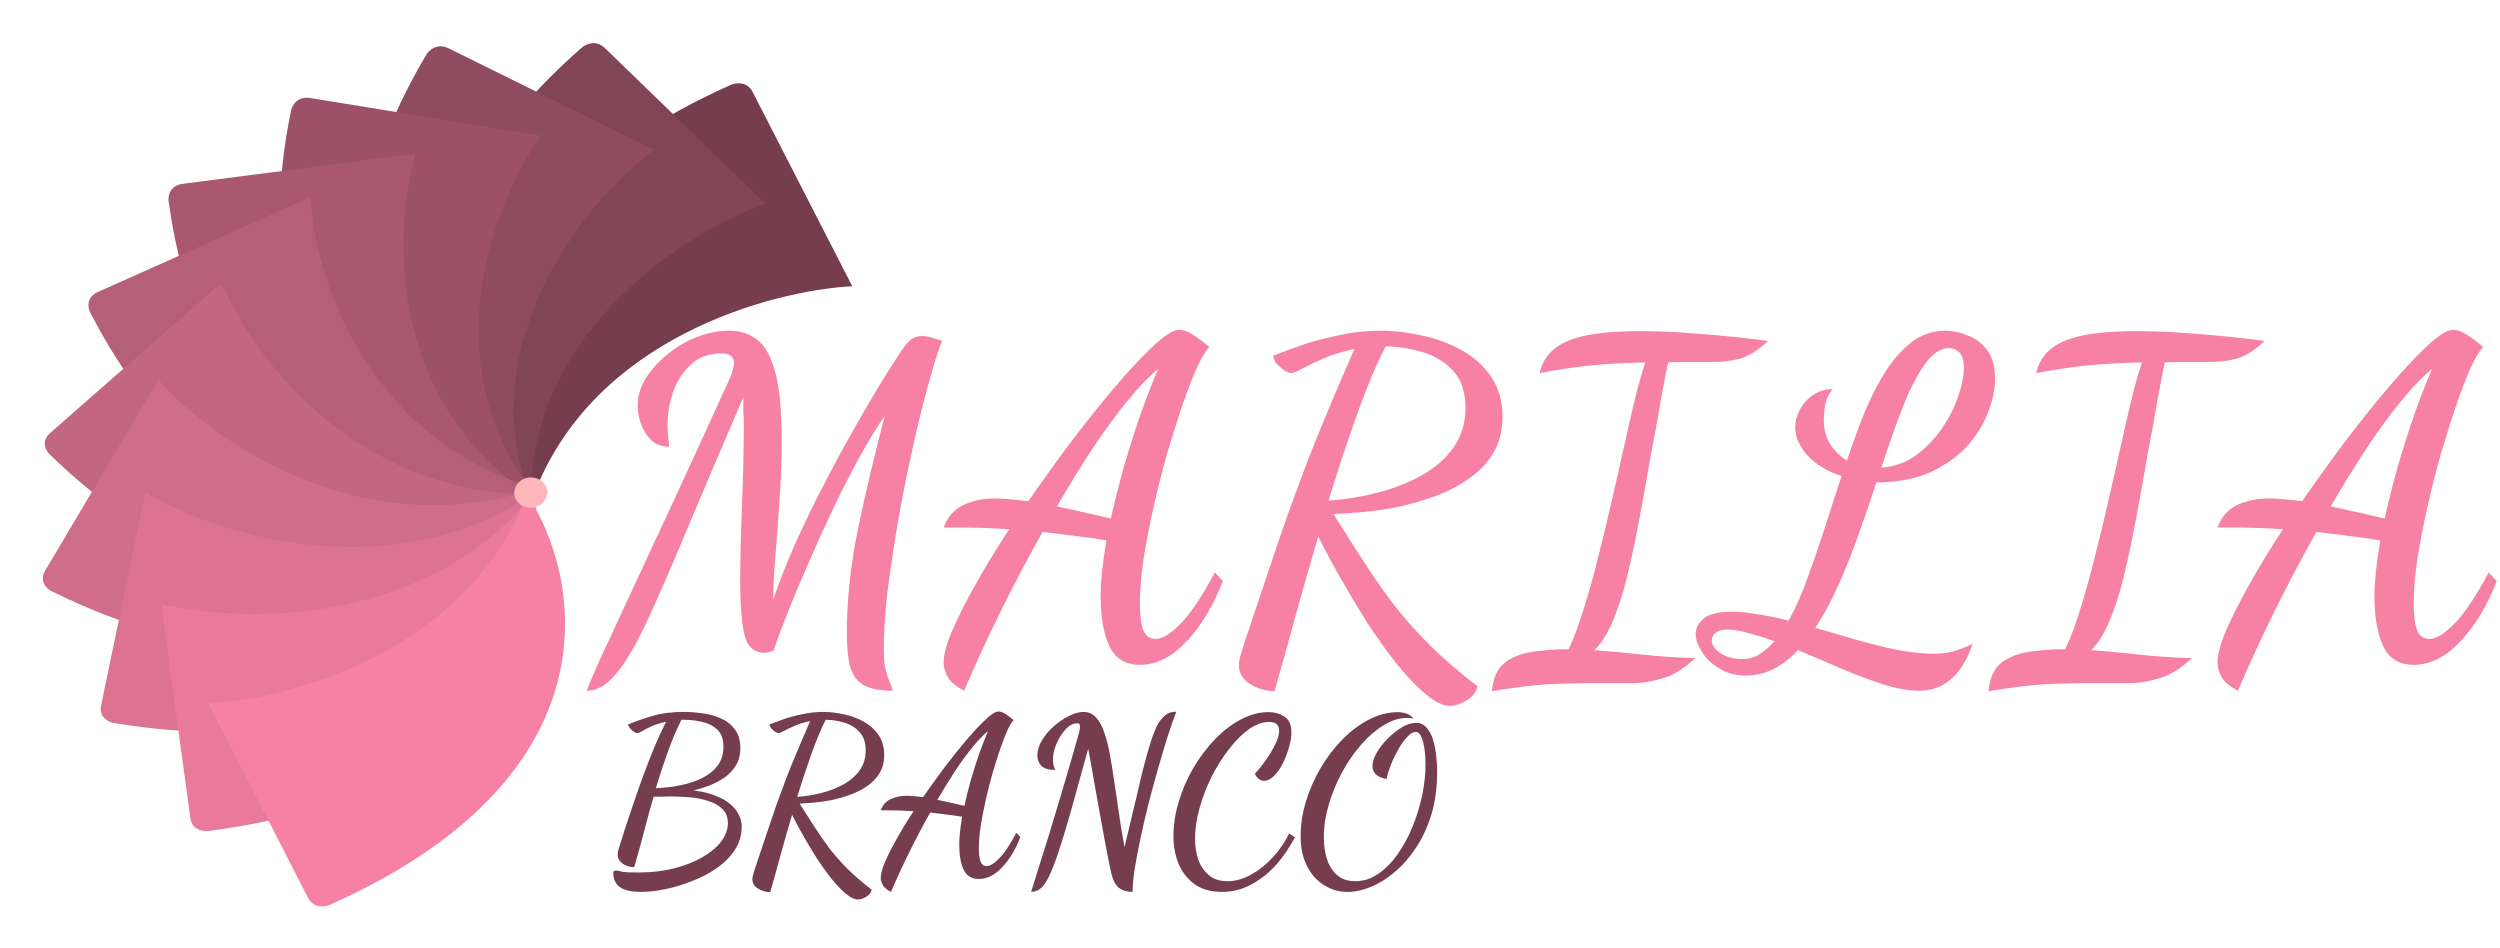 <svg width="269" height="102" viewBox="0 0 269 102" fill="none" xmlns="http://www.w3.org/2000/svg">
<g filter="url(#filter0_d_3_59)">
<path d="M78.623 9.139C47.501 23.03 51.517 44.377 57.416 53.314C63.738 36.428 82.909 31.268 91.704 30.798L80.98 9.891C80.377 8.717 79.157 8.901 78.623 9.139Z" fill="#753D4E"/>
</g>
<g filter="url(#filter1_d_3_59)">
<path d="M62.586 5.134C37.498 27.141 48.498 46.198 57.134 52.976C57.512 35.196 74.105 24.854 82.354 21.906L65.09 5.174C64.121 4.235 63.017 4.756 62.586 5.134Z" fill="#824457"/>
</g>
<g filter="url(#filter2_d_3_59)">
<path d="M45.875 5.883C29.278 33.851 46.184 48.753 56.712 52.708C51.11 35.776 63.5 21.264 70.395 16.125L48.282 5.207C47.041 4.594 46.16 5.402 45.875 5.883Z" fill="#8F4B5F"/>
</g>
<g filter="url(#filter3_d_3_59)">
<path d="M31.325 11.874C24.844 43.066 46.001 52.355 57.39 53.099C46.356 38.671 53.331 21.411 58.197 14.584L33.4 10.55C32.007 10.323 31.437 11.338 31.325 11.874Z" fill="#9C5168"/>
</g>
<g filter="url(#filter4_d_3_59)">
<path d="M18.141 21.621C22.409 52.984 45.747 55.749 56.882 53.211C41.496 42.699 42.373 24.38 44.734 16.534L19.679 19.777C18.272 19.959 18.067 21.082 18.141 21.621Z" fill="#A95870"/>
</g>
<g filter="url(#filter5_d_3_59)">
<path d="M9.695 33.593C24.295 62.056 47.529 58.028 57.321 52.455C39.089 46.889 33.781 29.303 33.407 21.206L10.547 31.41C9.263 31.982 9.444 33.104 9.695 33.593Z" fill="#B65F79"/>
</g>
<g filter="url(#filter6_d_3_59)">
<path d="M5.332 48.882C28.834 71.66 49.69 61.232 57.18 53.171C37.886 53.095 26.915 37.965 23.841 30.409L5.414 46.574C4.379 47.481 4.928 48.491 5.332 48.882Z" fill="#C26682"/>
</g>
<g filter="url(#filter7_d_3_59)">
<path d="M5.552 63.613C35.656 78.476 52.092 62.669 56.547 52.908C38.081 58.33 22.519 47.136 17.046 40.862L4.855 61.406C4.171 62.559 5.034 63.358 5.552 63.613Z" fill="#CF6D8A"/>
</g>
<g filter="url(#filter8_d_3_59)">
<path d="M12.282 77.806C46.042 83.299 56.449 63.661 57.433 53.155C41.601 63.544 22.972 57.383 15.637 53.004L10.876 75.915C10.609 77.202 11.702 77.712 12.282 77.806Z" fill="#DC7393"/>
</g>
<g filter="url(#filter9_d_3_59)">
<path d="M22.458 89.412C56.569 84.997 59.928 63.45 57.344 53.228C45.698 67.568 25.825 67.041 17.345 64.986L20.48 88.023C20.656 89.316 21.872 89.488 22.458 89.412Z" fill="#E97A9B"/>
</g>
<g filter="url(#filter10_d_3_59)">
<path d="M35.5 97.355C66.622 83.464 62.605 62.117 56.707 53.18C50.385 70.066 31.214 75.226 22.419 75.696L33.143 96.603C33.745 97.777 34.965 97.593 35.5 97.355Z" fill="#F681A4"/>
</g>
<g filter="url(#filter11_d_3_59)">
<ellipse cx="1.757" cy="1.649" rx="1.757" ry="1.649" transform="matrix(0.913 -0.408 0.456 0.89 54.751 52.249)" fill="#FEB6B9"/>
</g>
<path d="M63.135 74.32C63.295 73.841 63.759 72.737 64.527 71.008C65.327 69.312 66.383 67.04 67.695 64.192C69.039 61.312 70.623 57.904 72.447 53.968C74.271 50.032 76.303 45.6 78.543 40.672C78.671 40.416 78.767 40.145 78.831 39.856C78.927 39.569 78.975 39.312 78.975 39.089C78.975 38.769 78.879 38.513 78.687 38.321C78.495 38.129 78.127 38.032 77.583 38.032C76.239 38.032 75.135 38.449 74.271 39.281C73.439 40.081 72.815 41.072 72.399 42.257C72.015 43.441 71.823 44.608 71.823 45.761C71.823 46.048 71.839 46.385 71.871 46.769C71.903 47.153 71.951 47.584 72.015 48.065C71.247 48.065 70.607 47.84 70.095 47.392C69.615 46.913 69.247 46.337 68.991 45.664C68.735 44.961 68.607 44.304 68.607 43.697C68.607 42.672 68.895 41.681 69.471 40.721C70.079 39.761 70.863 38.897 71.823 38.129C72.783 37.328 73.839 36.705 74.991 36.257C76.175 35.809 77.343 35.584 78.495 35.584C79.679 35.584 80.687 35.92 81.519 36.593C82.351 37.233 82.991 38.416 83.439 40.145C83.887 41.84 84.111 44.288 84.111 47.489C84.111 49.569 84.031 51.681 83.871 53.825C83.743 55.937 83.599 57.92 83.439 59.776C83.279 61.633 83.199 63.217 83.199 64.528C83.839 62.641 84.623 60.641 85.551 58.529C86.511 56.385 87.535 54.273 88.623 52.193C89.711 50.081 90.783 48.096 91.839 46.24C92.895 44.385 93.839 42.769 94.671 41.392C95.535 39.984 96.191 38.944 96.639 38.273C97.087 37.569 97.487 37.041 97.839 36.688C98.191 36.337 98.671 36.16 99.279 36.16C99.727 36.16 100.431 36.337 101.391 36.688C101.103 37.297 100.767 38.273 100.383 39.617C99.999 40.928 99.583 42.465 99.135 44.224C98.655 46.145 98.175 48.257 97.695 50.56C97.215 52.833 96.783 55.136 96.399 57.472C96.015 59.809 95.695 62.032 95.439 64.144C95.215 66.225 95.103 68.064 95.103 69.665C95.103 70.496 95.135 71.153 95.199 71.632C95.295 72.112 95.407 72.528 95.535 72.88C95.695 73.264 95.871 73.745 96.063 74.32C94.687 74.32 93.631 74.112 92.895 73.697C92.191 73.281 91.711 72.609 91.455 71.68C91.231 70.784 91.119 69.585 91.119 68.081C91.119 64.528 91.519 60.8 92.319 56.897C93.151 52.961 94.111 48.913 95.199 44.752C94.303 46.032 93.375 47.553 92.415 49.312C91.455 51.072 90.511 52.928 89.583 54.88C88.655 56.833 87.775 58.769 86.943 60.688C86.111 62.577 85.375 64.337 84.735 65.969C84.095 67.569 83.599 68.912 83.247 70.001C82.959 70.097 82.751 70.16 82.623 70.192C82.527 70.225 82.399 70.24 82.239 70.24C81.119 70.24 80.399 69.569 80.079 68.225C79.791 66.849 79.647 64.977 79.647 62.608C79.647 61.361 79.663 60.032 79.695 58.624C79.727 57.184 79.775 55.728 79.839 54.257C79.903 52.752 79.951 51.264 79.983 49.792C80.015 48.321 80.031 46.913 80.031 45.569C80.031 45.089 80.015 44.608 79.983 44.129C79.983 43.648 79.983 43.184 79.983 42.736C77.551 48.401 75.487 53.248 73.791 57.281C72.127 61.281 70.703 64.544 69.519 67.073C68.335 69.569 67.247 71.392 66.255 72.544C65.263 73.728 64.223 74.32 63.135 74.32ZM103.739 74.32C102.779 73.808 102.171 73.281 101.915 72.737C101.659 72.192 101.531 71.728 101.531 71.344C101.531 70.481 101.835 69.329 102.443 67.888C103.083 66.416 103.931 64.737 104.987 62.849C106.043 60.961 107.243 58.992 108.587 56.944C107.595 56.88 106.651 56.833 105.755 56.8C104.859 56.769 103.707 56.752 102.299 56.752H101.531C101.979 55.6 102.683 54.8 103.643 54.352C104.635 53.873 105.787 53.633 107.099 53.633C107.643 53.633 108.203 53.664 108.779 53.728C109.387 53.792 110.011 53.856 110.651 53.92C112.251 51.617 113.819 49.441 115.355 47.392C116.923 45.344 118.395 43.505 119.771 41.873C121.179 40.209 122.427 38.849 123.515 37.792C125.051 36.257 126.171 35.489 126.875 35.489C127.323 35.489 127.819 35.664 128.363 36.017C128.939 36.368 129.531 36.816 130.139 37.361C129.819 37.617 129.403 38.273 128.891 39.328C128.411 40.385 127.883 41.728 127.307 43.361C126.763 44.961 126.203 46.721 125.627 48.641C125.083 50.56 124.587 52.513 124.139 54.496C123.691 56.48 123.323 58.385 123.035 60.209C122.779 62.001 122.651 63.584 122.651 64.96C122.651 66.24 122.779 67.201 123.035 67.841C123.291 68.448 123.723 68.752 124.331 68.752C125.067 68.752 125.979 68.192 127.067 67.073C128.155 65.953 129.371 64.129 130.715 61.6L131.579 62.513C130.587 65.136 129.291 67.296 127.691 68.993C126.123 70.689 124.443 71.537 122.651 71.537C121.115 71.537 120.027 70.88 119.387 69.569C118.747 68.225 118.427 66.4 118.427 64.097C118.427 63.361 118.475 62.529 118.571 61.6C118.667 60.672 118.827 59.52 119.051 58.145C117.643 57.92 116.395 57.745 115.307 57.617C114.219 57.489 113.179 57.361 112.187 57.233C110.651 59.953 109.163 62.769 107.723 65.68C106.283 68.593 104.955 71.472 103.739 74.32ZM119.531 55.792C119.947 53.904 120.427 52.001 120.971 50.081C121.547 48.129 122.139 46.273 122.747 44.513C123.387 42.721 124.011 41.12 124.619 39.712C123.659 40.48 122.587 41.584 121.403 43.025C120.219 44.465 118.971 46.16 117.659 48.112C116.379 50.065 115.067 52.193 113.723 54.496C114.683 54.688 115.643 54.897 116.603 55.12C117.563 55.344 118.539 55.569 119.531 55.792ZM156.053 75.953C155.285 75.953 154.405 75.537 153.413 74.704C152.421 73.873 151.381 72.784 150.293 71.441C149.237 70.097 148.181 68.624 147.125 67.025C146.101 65.392 145.125 63.761 144.197 62.129C143.269 60.496 142.485 59.025 141.845 57.712C140.981 60.657 140.149 63.569 139.349 66.448C138.581 69.296 137.845 71.936 137.141 74.368C136.213 74.368 135.333 74.112 134.501 73.6C133.701 73.088 133.301 72.416 133.301 71.585C133.301 71.233 133.381 70.817 133.541 70.337C133.701 69.856 133.845 69.392 133.973 68.945C134.901 66.16 135.733 63.681 136.469 61.505C137.205 59.297 137.893 57.281 138.533 55.456C139.205 53.6 139.877 51.776 140.549 49.984C141.253 48.16 142.021 46.257 142.853 44.273C143.685 42.288 144.645 40.048 145.733 37.553C144.485 37.809 143.381 38.145 142.421 38.56C141.493 38.977 140.725 39.344 140.117 39.664C139.541 39.984 139.141 40.145 138.917 40.145C138.757 40.145 138.517 40.048 138.197 39.856C137.877 39.633 137.589 39.377 137.333 39.089C137.109 38.769 136.997 38.496 136.997 38.273C137.893 37.92 138.933 37.536 140.117 37.12C141.333 36.705 142.661 36.352 144.101 36.065C145.541 35.745 147.029 35.584 148.565 35.584C150.005 35.584 151.493 35.761 153.029 36.112C154.565 36.432 155.989 36.961 157.301 37.697C158.613 38.432 159.669 39.392 160.469 40.577C161.269 41.761 161.669 43.184 161.669 44.849C161.669 46.352 161.333 47.664 160.661 48.785C159.989 49.873 159.093 50.8 157.973 51.569C156.853 52.337 155.621 52.961 154.277 53.441C152.933 53.92 151.573 54.304 150.197 54.593C148.821 54.849 147.541 55.025 146.357 55.12C145.205 55.217 144.245 55.281 143.477 55.312C144.501 56.944 145.509 58.529 146.501 60.065C147.493 61.6 148.549 63.136 149.669 64.672C150.821 66.177 152.149 67.697 153.653 69.233C155.157 70.737 156.933 72.272 158.981 73.841C158.853 74.481 158.453 74.993 157.781 75.376C157.141 75.76 156.565 75.953 156.053 75.953ZM142.949 53.873C144.741 53.745 146.501 53.456 148.229 53.008C149.989 52.56 151.573 51.937 152.981 51.136C154.421 50.337 155.557 49.344 156.389 48.16C157.253 46.944 157.685 45.52 157.685 43.889C157.685 42.224 157.269 40.928 156.437 40.001C155.605 39.041 154.533 38.352 153.221 37.937C151.909 37.52 150.533 37.297 149.093 37.264C148.005 39.408 146.949 41.937 145.925 44.849C144.901 47.728 143.909 50.736 142.949 53.873ZM160.527 74.368C160.655 72.993 161.103 71.984 161.871 71.344C162.639 70.737 163.631 70.337 164.847 70.144C166.063 69.953 167.375 69.856 168.783 69.856C169.359 68.641 169.903 67.184 170.415 65.489C170.959 63.761 171.471 61.92 171.951 59.968C172.463 58.017 172.943 56.032 173.391 54.017C173.871 51.968 174.319 50.001 174.735 48.112C175.151 46.193 175.551 44.449 175.935 42.88C176.319 41.312 176.687 40.017 177.039 38.992C175.407 39.025 173.951 39.089 172.671 39.184C171.423 39.281 170.239 39.408 169.119 39.569C167.999 39.728 166.847 39.92 165.663 40.145C166.015 38.544 167.023 37.392 168.687 36.688C170.351 35.984 172.895 35.633 176.319 35.633C178.015 35.633 179.775 35.697 181.599 35.825C183.423 35.953 185.103 36.096 186.639 36.257C188.175 36.416 189.375 36.56 190.239 36.688C189.151 37.712 188.127 38.352 187.167 38.608C186.207 38.833 185.375 38.944 184.671 38.944C183.615 38.944 182.671 38.944 181.839 38.944C181.039 38.944 180.255 38.961 179.487 38.992C179.263 40.081 179.007 41.408 178.719 42.977C178.463 44.544 178.159 46.224 177.807 48.017C177.487 49.809 177.167 51.6 176.847 53.392C176.527 55.184 176.207 56.864 175.887 58.432C175.567 59.968 175.279 61.248 175.023 62.273C174.607 63.937 174.111 65.457 173.535 66.832C172.959 68.209 172.303 69.249 171.567 69.953C173.263 70.081 174.975 70.24 176.703 70.433C178.431 70.624 180.335 70.752 182.415 70.817C181.135 72.001 179.919 72.737 178.767 73.025C177.615 73.344 176.671 73.504 175.935 73.504C173.791 73.504 171.999 73.504 170.559 73.504C169.151 73.537 167.919 73.569 166.863 73.6C165.807 73.665 164.783 73.76 163.791 73.888C162.831 74.016 161.743 74.177 160.527 74.368ZM206.507 74.32C205.323 74.32 203.995 74.081 202.523 73.6C201.051 73.121 199.531 72.544 197.963 71.873C196.427 71.201 194.923 70.561 193.451 69.953C192.651 70.817 191.787 71.489 190.859 71.969C189.931 72.448 188.939 72.689 187.883 72.689C186.763 72.689 185.803 72.433 185.003 71.921C184.171 71.441 183.547 70.849 183.131 70.144C182.683 69.441 182.459 68.8 182.459 68.225C182.459 67.585 182.747 67.025 183.323 66.544C183.899 66.064 184.923 65.825 186.395 65.825C187.259 65.825 188.203 65.921 189.227 66.112C190.283 66.272 191.355 66.496 192.443 66.784C193.179 65.504 193.851 64.001 194.459 62.273C195.099 60.544 195.723 58.736 196.331 56.849C196.939 54.928 197.547 53.056 198.155 51.233C196.555 50.688 195.323 49.937 194.459 48.977C193.595 47.984 193.163 46.992 193.163 46.001C193.163 45.361 193.323 44.736 193.643 44.129C193.963 43.489 194.427 42.961 195.035 42.544C195.643 42.096 196.363 41.873 197.195 41.873C196.779 42.385 196.507 42.961 196.379 43.6C196.283 44.24 196.235 44.752 196.235 45.136C196.235 46.193 196.475 47.089 196.955 47.825C197.435 48.56 198.027 49.136 198.731 49.553C199.339 47.728 199.979 45.984 200.651 44.321C201.355 42.624 202.123 41.136 202.955 39.856C203.819 38.544 204.763 37.505 205.787 36.736C206.843 35.968 208.027 35.584 209.339 35.584C210.075 35.584 210.843 35.745 211.643 36.065C212.475 36.352 213.179 36.864 213.755 37.6C214.363 38.337 214.667 39.392 214.667 40.769C214.667 41.856 214.427 43.025 213.947 44.273C213.499 45.52 212.779 46.721 211.787 47.873C210.795 48.992 209.515 49.937 207.947 50.705C206.411 51.441 204.539 51.84 202.331 51.904C202.267 51.904 202.187 51.904 202.091 51.904C202.027 51.904 201.963 51.904 201.899 51.904C201.291 53.761 200.651 55.633 199.979 57.52C199.307 59.408 198.587 61.217 197.819 62.944C197.051 64.672 196.219 66.209 195.323 67.552C196.571 67.904 197.947 68.305 199.451 68.752C200.987 69.201 202.507 69.585 204.011 69.904C205.547 70.192 206.891 70.337 208.043 70.337C208.811 70.337 209.515 70.257 210.155 70.097C210.827 69.904 211.531 69.632 212.267 69.281C211.627 71.073 210.827 72.353 209.867 73.121C208.939 73.921 207.819 74.32 206.507 74.32ZM187.403 70.912C188.235 70.912 188.907 70.721 189.419 70.337C189.931 69.984 190.443 69.537 190.955 68.993C189.963 68.641 189.035 68.353 188.171 68.129C187.307 67.873 186.555 67.745 185.915 67.745C185.307 67.745 184.875 67.856 184.619 68.081C184.331 68.305 184.187 68.576 184.187 68.897C184.187 69.409 184.507 69.873 185.147 70.288C185.787 70.704 186.539 70.912 187.403 70.912ZM202.427 50.321C203.835 50.224 205.083 49.776 206.171 48.977C207.259 48.176 208.187 47.217 208.955 46.096C209.723 44.977 210.299 43.84 210.683 42.688C211.099 41.505 211.307 40.48 211.307 39.617C211.307 38.785 211.147 38.224 210.827 37.937C210.507 37.617 210.139 37.456 209.723 37.456C208.795 37.456 207.915 38.048 207.083 39.233C206.251 40.416 205.451 41.984 204.683 43.937C203.947 45.856 203.195 47.984 202.427 50.321ZM213.964 74.368C214.092 72.993 214.54 71.984 215.308 71.344C216.076 70.737 217.068 70.337 218.284 70.144C219.5 69.953 220.812 69.856 222.22 69.856C222.796 68.641 223.34 67.184 223.852 65.489C224.396 63.761 224.908 61.92 225.388 59.968C225.9 58.017 226.38 56.032 226.828 54.017C227.308 51.968 227.756 50.001 228.172 48.112C228.588 46.193 228.988 44.449 229.372 42.88C229.756 41.312 230.124 40.017 230.476 38.992C228.844 39.025 227.388 39.089 226.108 39.184C224.86 39.281 223.676 39.408 222.556 39.569C221.436 39.728 220.284 39.92 219.1 40.145C219.452 38.544 220.46 37.392 222.124 36.688C223.788 35.984 226.332 35.633 229.756 35.633C231.452 35.633 233.212 35.697 235.036 35.825C236.86 35.953 238.54 36.096 240.076 36.257C241.612 36.416 242.812 36.56 243.676 36.688C242.588 37.712 241.564 38.352 240.604 38.608C239.644 38.833 238.812 38.944 238.108 38.944C237.052 38.944 236.108 38.944 235.276 38.944C234.476 38.944 233.692 38.961 232.924 38.992C232.7 40.081 232.444 41.408 232.156 42.977C231.9 44.544 231.596 46.224 231.244 48.017C230.924 49.809 230.604 51.6 230.284 53.392C229.964 55.184 229.644 56.864 229.324 58.432C229.004 59.968 228.716 61.248 228.46 62.273C228.044 63.937 227.548 65.457 226.972 66.832C226.396 68.209 225.74 69.249 225.004 69.953C226.7 70.081 228.412 70.24 230.14 70.433C231.868 70.624 233.772 70.752 235.852 70.817C234.572 72.001 233.356 72.737 232.204 73.025C231.052 73.344 230.108 73.504 229.372 73.504C227.228 73.504 225.436 73.504 223.996 73.504C222.588 73.537 221.356 73.569 220.3 73.6C219.244 73.665 218.22 73.76 217.228 73.888C216.268 74.016 215.18 74.177 213.964 74.368ZM240.802 74.32C239.842 73.808 239.234 73.281 238.978 72.737C238.722 72.192 238.594 71.728 238.594 71.344C238.594 70.481 238.898 69.329 239.506 67.888C240.146 66.416 240.994 64.737 242.05 62.849C243.106 60.961 244.306 58.992 245.65 56.944C244.658 56.88 243.714 56.833 242.818 56.8C241.922 56.769 240.77 56.752 239.362 56.752H238.594C239.042 55.6 239.746 54.8 240.706 54.352C241.698 53.873 242.85 53.633 244.162 53.633C244.706 53.633 245.266 53.664 245.842 53.728C246.45 53.792 247.074 53.856 247.714 53.92C249.314 51.617 250.882 49.441 252.418 47.392C253.986 45.344 255.458 43.505 256.834 41.873C258.242 40.209 259.49 38.849 260.578 37.792C262.114 36.257 263.234 35.489 263.938 35.489C264.386 35.489 264.882 35.664 265.426 36.017C266.002 36.368 266.594 36.816 267.202 37.361C266.882 37.617 266.466 38.273 265.954 39.328C265.474 40.385 264.946 41.728 264.37 43.361C263.826 44.961 263.266 46.721 262.69 48.641C262.146 50.56 261.65 52.513 261.202 54.496C260.754 56.48 260.386 58.385 260.098 60.209C259.842 62.001 259.714 63.584 259.714 64.96C259.714 66.24 259.842 67.201 260.098 67.841C260.354 68.448 260.786 68.752 261.394 68.752C262.13 68.752 263.042 68.192 264.13 67.073C265.218 65.953 266.434 64.129 267.778 61.6L268.642 62.513C267.65 65.136 266.354 67.296 264.754 68.993C263.186 70.689 261.506 71.537 259.714 71.537C258.178 71.537 257.09 70.88 256.45 69.569C255.81 68.225 255.49 66.4 255.49 64.097C255.49 63.361 255.538 62.529 255.634 61.6C255.73 60.672 255.89 59.52 256.114 58.145C254.706 57.92 253.458 57.745 252.37 57.617C251.282 57.489 250.242 57.361 249.25 57.233C247.714 59.953 246.226 62.769 244.786 65.68C243.346 68.593 242.018 71.472 240.802 74.32ZM256.594 55.792C257.01 53.904 257.49 52.001 258.034 50.081C258.61 48.129 259.202 46.273 259.81 44.513C260.45 42.721 261.074 41.12 261.682 39.712C260.722 40.48 259.65 41.584 258.466 43.025C257.282 44.465 256.034 46.16 254.722 48.112C253.442 50.065 252.13 52.193 250.786 54.496C251.746 54.688 252.706 54.897 253.666 55.12C254.626 55.344 255.602 55.569 256.594 55.792Z" fill="#F681A4"/>
<path d="M68.96 95.97C67.984 95.97 67.248 95.81 66.752 95.49C66.256 95.17 66 94.642 65.984 93.906C65.984 93.746 66.072 93.666 66.248 93.666C66.392 93.666 66.608 93.706 66.896 93.786C67.2 93.85 67.768 93.882 68.6 93.882C70.008 93.882 71.304 93.738 72.488 93.45C73.672 93.146 74.696 92.746 75.56 92.25C76.44 91.738 77.12 91.17 77.6 90.546C78.08 89.906 78.32 89.242 78.32 88.554C78.32 87.93 78.128 87.434 77.744 87.066C77.376 86.682 76.88 86.394 76.256 86.202C75.648 85.994 74.976 85.858 74.24 85.794C73.52 85.73 72.808 85.698 72.104 85.698C71.8 85.698 71.496 85.706 71.192 85.722C70.888 85.722 70.6 85.722 70.328 85.722C69.976 86.938 69.632 88.194 69.296 89.49C68.96 90.786 68.608 92.058 68.24 93.306C67.76 93.306 67.344 93.178 66.992 92.922C66.64 92.666 66.464 92.354 66.464 91.986C66.464 91.842 66.488 91.658 66.536 91.434C66.6 91.194 66.688 90.914 66.8 90.594C66.896 90.29 67.056 89.786 67.28 89.082C67.52 88.378 67.8 87.546 68.12 86.586C68.44 85.626 68.792 84.618 69.176 83.562C69.576 82.49 69.984 81.442 70.4 80.418C70.832 79.394 71.256 78.474 71.672 77.658C71.032 77.802 70.504 77.97 70.088 78.162C69.672 78.354 69.344 78.522 69.104 78.666C68.864 78.81 68.68 78.882 68.552 78.882C68.456 78.882 68.328 78.826 68.168 78.714C68.024 78.602 67.888 78.474 67.76 78.33C67.648 78.186 67.592 78.058 67.592 77.946C68.456 77.594 69.352 77.282 70.28 77.01C71.208 76.738 72.328 76.602 73.64 76.602C74.216 76.602 74.848 76.65 75.536 76.746C76.224 76.826 76.88 77.002 77.504 77.274C78.128 77.53 78.64 77.922 79.04 78.45C79.456 78.962 79.664 79.65 79.664 80.514C79.664 81.202 79.512 81.802 79.208 82.314C78.92 82.81 78.528 83.242 78.032 83.61C77.536 83.962 76.992 84.258 76.4 84.498C75.808 84.722 75.224 84.906 74.648 85.05C75.64 85.178 76.464 85.386 77.12 85.674C77.792 85.946 78.32 86.266 78.704 86.634C79.104 87.002 79.384 87.386 79.544 87.786C79.72 88.17 79.808 88.546 79.808 88.914C79.808 89.858 79.56 90.706 79.064 91.458C78.568 92.21 77.912 92.866 77.096 93.426C76.296 93.986 75.408 94.45 74.432 94.818C73.472 95.202 72.512 95.49 71.552 95.682C70.592 95.874 69.728 95.97 68.96 95.97ZM70.568 84.81C71.464 84.778 72.344 84.674 73.208 84.498C74.072 84.322 74.848 84.066 75.536 83.73C76.24 83.378 76.8 82.93 77.216 82.386C77.632 81.826 77.84 81.138 77.84 80.322C77.84 79.554 77.632 78.962 77.216 78.546C76.8 78.13 76.256 77.842 75.584 77.682C74.912 77.522 74.192 77.442 73.424 77.442C73.408 77.442 73.392 77.442 73.376 77.442C73.36 77.442 73.344 77.442 73.328 77.442C72.784 78.514 72.288 79.682 71.84 80.946C71.392 82.194 70.968 83.482 70.568 84.81ZM92.331 96.786C91.947 96.786 91.507 96.578 91.011 96.162C90.515 95.746 89.995 95.202 89.451 94.53C88.923 93.858 88.395 93.122 87.867 92.322C87.355 91.506 86.867 90.69 86.403 89.874C85.939 89.058 85.547 88.322 85.227 87.666C84.795 89.138 84.379 90.594 83.979 92.034C83.595 93.458 83.227 94.778 82.875 95.994C82.411 95.994 81.971 95.866 81.555 95.61C81.155 95.354 80.955 95.018 80.955 94.602C80.955 94.426 80.995 94.218 81.075 93.978C81.155 93.738 81.227 93.506 81.291 93.282C81.755 91.89 82.171 90.65 82.539 89.562C82.907 88.458 83.251 87.45 83.571 86.538C83.907 85.61 84.243 84.698 84.579 83.802C84.931 82.89 85.315 81.938 85.731 80.946C86.147 79.954 86.627 78.834 87.171 77.586C86.547 77.714 85.995 77.882 85.515 78.09C85.051 78.298 84.667 78.482 84.363 78.642C84.075 78.802 83.875 78.882 83.763 78.882C83.683 78.882 83.563 78.834 83.403 78.738C83.243 78.626 83.099 78.498 82.971 78.354C82.859 78.194 82.803 78.058 82.803 77.946C83.251 77.77 83.771 77.578 84.363 77.37C84.971 77.162 85.635 76.986 86.355 76.842C87.075 76.682 87.819 76.602 88.587 76.602C89.307 76.602 90.051 76.69 90.819 76.866C91.587 77.026 92.299 77.29 92.955 77.658C93.611 78.026 94.139 78.506 94.539 79.098C94.939 79.69 95.139 80.402 95.139 81.234C95.139 81.986 94.971 82.642 94.635 83.202C94.299 83.746 93.851 84.21 93.291 84.594C92.731 84.978 92.115 85.29 91.443 85.53C90.771 85.77 90.091 85.962 89.403 86.106C88.715 86.234 88.075 86.322 87.483 86.37C86.907 86.418 86.427 86.45 86.043 86.466C86.555 87.282 87.059 88.074 87.555 88.842C88.051 89.61 88.579 90.378 89.139 91.146C89.715 91.898 90.379 92.658 91.131 93.426C91.883 94.178 92.771 94.946 93.795 95.73C93.731 96.05 93.531 96.306 93.195 96.498C92.875 96.69 92.587 96.786 92.331 96.786ZM85.779 85.746C86.675 85.682 87.555 85.538 88.419 85.314C89.299 85.09 90.091 84.778 90.795 84.378C91.515 83.978 92.083 83.482 92.499 82.89C92.931 82.282 93.147 81.57 93.147 80.754C93.147 79.922 92.939 79.274 92.523 78.81C92.107 78.33 91.571 77.986 90.915 77.778C90.259 77.57 89.571 77.458 88.851 77.442C88.307 78.514 87.779 79.778 87.267 81.234C86.755 82.674 86.259 84.178 85.779 85.746ZM95.87 95.97C95.39 95.714 95.086 95.45 94.958 95.178C94.83 94.906 94.766 94.674 94.766 94.482C94.766 94.05 94.918 93.474 95.222 92.754C95.542 92.018 95.966 91.178 96.494 90.234C97.022 89.29 97.622 88.306 98.294 87.282C97.798 87.25 97.326 87.226 96.878 87.21C96.43 87.194 95.854 87.186 95.15 87.186H94.766C94.99 86.61 95.342 86.21 95.822 85.986C96.318 85.746 96.894 85.626 97.55 85.626C97.822 85.626 98.102 85.642 98.39 85.674C98.694 85.706 99.006 85.738 99.326 85.77C100.126 84.618 100.91 83.53 101.678 82.506C102.462 81.482 103.198 80.562 103.886 79.746C104.59 78.914 105.214 78.234 105.758 77.706C106.526 76.938 107.086 76.554 107.438 76.554C107.662 76.554 107.91 76.642 108.182 76.818C108.47 76.994 108.766 77.218 109.07 77.49C108.91 77.618 108.702 77.946 108.446 78.474C108.206 79.002 107.942 79.674 107.654 80.49C107.382 81.29 107.102 82.17 106.814 83.13C106.542 84.09 106.294 85.066 106.07 86.058C105.846 87.05 105.662 88.002 105.518 88.914C105.39 89.81 105.326 90.602 105.326 91.29C105.326 91.93 105.39 92.41 105.518 92.73C105.646 93.034 105.862 93.186 106.166 93.186C106.534 93.186 106.99 92.906 107.534 92.346C108.078 91.786 108.686 90.874 109.358 89.61L109.79 90.066C109.294 91.378 108.646 92.458 107.846 93.306C107.062 94.154 106.222 94.578 105.326 94.578C104.558 94.578 104.014 94.25 103.694 93.594C103.374 92.922 103.214 92.01 103.214 90.858C103.214 90.49 103.238 90.074 103.286 89.61C103.334 89.146 103.414 88.57 103.526 87.882C102.822 87.77 102.198 87.682 101.654 87.618C101.11 87.554 100.59 87.49 100.094 87.426C99.326 88.786 98.582 90.194 97.862 91.65C97.142 93.106 96.478 94.546 95.87 95.97ZM103.766 86.706C103.974 85.762 104.214 84.81 104.486 83.85C104.774 82.874 105.07 81.946 105.374 81.066C105.694 80.17 106.006 79.37 106.31 78.666C105.83 79.05 105.294 79.602 104.702 80.322C104.11 81.042 103.486 81.89 102.83 82.866C102.19 83.842 101.534 84.906 100.862 86.058C101.342 86.154 101.822 86.258 102.302 86.37C102.782 86.482 103.27 86.594 103.766 86.706ZM110.946 95.97C111.186 95.17 111.458 94.298 111.762 93.354C112.066 92.394 112.418 91.274 112.818 89.994C113.218 88.698 113.682 87.162 114.21 85.386C114.738 83.61 115.346 81.514 116.034 79.098C116.05 79.05 116.082 78.93 116.13 78.738C116.178 78.546 116.202 78.354 116.202 78.162C116.202 78.034 116.178 77.946 116.13 77.898C116.098 77.85 116.018 77.826 115.89 77.826C115.554 77.826 115.226 77.962 114.906 78.234C114.602 78.506 114.322 78.85 114.066 79.266C113.826 79.666 113.634 80.09 113.49 80.538C113.362 80.97 113.298 81.362 113.298 81.714C113.298 82.098 113.378 82.474 113.538 82.842C112.834 82.842 112.338 82.698 112.05 82.41C111.762 82.106 111.618 81.73 111.618 81.282C111.618 80.738 111.786 80.194 112.122 79.65C112.458 79.09 112.882 78.586 113.394 78.138C113.922 77.674 114.466 77.306 115.026 77.034C115.602 76.746 116.122 76.602 116.586 76.602C117.146 76.602 117.602 76.81 117.954 77.226C118.322 77.626 118.618 78.178 118.842 78.882C119.082 79.586 119.282 80.386 119.442 81.282C119.602 82.178 119.754 83.122 119.898 84.114C120.09 85.394 120.242 86.418 120.354 87.186C120.466 87.938 120.554 88.538 120.618 88.986C120.698 89.434 120.762 89.81 120.81 90.114C120.874 90.418 120.938 90.762 121.002 91.146C121.194 90.378 121.386 89.57 121.578 88.722C121.786 87.858 121.994 86.986 122.202 86.106C122.41 85.226 122.61 84.37 122.802 83.538C123.01 82.69 123.218 81.898 123.426 81.162C123.634 80.426 123.834 79.778 124.026 79.218C124.234 78.642 124.434 78.186 124.626 77.85C124.77 77.594 124.994 77.322 125.298 77.034C125.618 76.73 126.042 76.578 126.57 76.578C126.298 77.298 125.986 78.194 125.634 79.266C125.298 80.322 124.954 81.474 124.602 82.722C124.25 83.954 123.906 85.218 123.57 86.514C123.25 87.794 122.962 89.042 122.706 90.258C122.45 91.458 122.242 92.554 122.082 93.546C121.938 94.538 121.866 95.346 121.866 95.97C121.274 95.97 120.786 95.826 120.402 95.538C120.034 95.266 119.754 94.722 119.562 93.906C119.498 93.634 119.402 93.178 119.274 92.538C119.146 91.898 119.002 91.146 118.842 90.282C118.682 89.402 118.514 88.482 118.338 87.522C118.162 86.562 117.994 85.626 117.834 84.714C117.674 83.786 117.53 82.962 117.402 82.242C117.274 81.506 117.17 80.946 117.09 80.562C116.37 83.186 115.754 85.41 115.242 87.234C114.73 89.042 114.282 90.522 113.898 91.674C113.514 92.81 113.17 93.69 112.866 94.314C112.562 94.938 112.258 95.37 111.954 95.61C111.65 95.85 111.314 95.97 110.946 95.97ZM131.492 95.97C130.276 95.97 129.276 95.682 128.492 95.106C127.724 94.53 127.156 93.786 126.788 92.874C126.436 91.962 126.26 91.018 126.26 90.042C126.26 88.778 126.452 87.514 126.836 86.25C127.22 84.97 127.748 83.754 128.42 82.602C129.108 81.45 129.884 80.426 130.748 79.53C131.612 78.634 132.532 77.93 133.508 77.418C134.5 76.89 135.484 76.626 136.46 76.626C137.164 76.626 137.756 76.794 138.236 77.13C138.716 77.45 138.956 78.01 138.956 78.81C138.956 79.29 138.868 79.826 138.692 80.418C138.532 81.01 138.308 81.586 138.02 82.146C137.748 82.69 137.436 83.138 137.084 83.49C136.732 83.842 136.372 84.018 136.004 84.018C135.844 84.018 135.676 83.962 135.5 83.85C135.324 83.738 135.164 83.546 135.02 83.274C135.26 83.002 135.532 82.674 135.836 82.29C136.14 81.89 136.428 81.474 136.7 81.042C136.972 80.594 137.196 80.162 137.372 79.746C137.548 79.314 137.636 78.938 137.636 78.618C137.636 78.33 137.556 78.106 137.396 77.946C137.236 77.77 136.956 77.682 136.556 77.682C135.852 77.682 135.124 77.946 134.372 78.474C133.636 79.002 132.924 79.714 132.236 80.61C131.548 81.49 130.924 82.482 130.364 83.586C129.82 84.674 129.388 85.802 129.068 86.97C128.748 88.122 128.588 89.218 128.588 90.258C128.588 91.026 128.7 91.762 128.924 92.466C129.164 93.154 129.54 93.714 130.052 94.146C130.564 94.594 131.236 94.818 132.068 94.818C132.932 94.818 133.788 94.578 134.636 94.098C135.5 93.618 136.284 92.986 136.988 92.202C137.708 91.418 138.284 90.578 138.716 89.682L139.34 90.09C138.78 91.162 138.108 92.146 137.324 93.042C136.54 93.922 135.652 94.626 134.66 95.154C133.684 95.698 132.628 95.97 131.492 95.97ZM144.988 95.97C144.06 95.97 143.212 95.722 142.444 95.226C141.676 94.746 141.068 94.058 140.62 93.162C140.172 92.266 139.948 91.194 139.948 89.946C139.948 88.714 140.14 87.474 140.524 86.226C140.908 84.962 141.436 83.762 142.108 82.626C142.78 81.474 143.564 80.45 144.46 79.554C145.356 78.642 146.308 77.93 147.316 77.418C148.34 76.89 149.388 76.626 150.46 76.626C150.62 76.626 150.852 76.658 151.156 76.722C151.476 76.786 151.788 76.978 152.092 77.298C151.996 77.282 151.884 77.274 151.756 77.274C151.644 77.258 151.524 77.25 151.396 77.25C150.564 77.25 149.724 77.514 148.876 78.042C148.028 78.554 147.22 79.25 146.452 80.13C145.684 81.01 144.996 82.01 144.388 83.13C143.796 84.234 143.324 85.386 142.972 86.586C142.62 87.786 142.444 88.954 142.444 90.09C142.444 90.922 142.556 91.698 142.78 92.418C143.004 93.138 143.364 93.714 143.86 94.146C144.356 94.594 145.012 94.818 145.828 94.818C146.708 94.818 147.532 94.554 148.3 94.026C149.068 93.498 149.764 92.794 150.388 91.914C151.012 91.018 151.548 90.026 151.996 88.938C152.444 87.834 152.788 86.706 153.028 85.554C153.268 84.386 153.388 83.274 153.388 82.218C153.388 81.754 153.356 81.258 153.292 80.73C153.228 80.186 153.116 79.722 152.956 79.338C152.812 78.954 152.596 78.762 152.308 78.762C152.036 78.762 151.74 78.938 151.42 79.29C151.1 79.626 150.788 80.058 150.484 80.586C150.18 81.114 149.908 81.674 149.668 82.266C149.444 82.842 149.284 83.362 149.188 83.826C148.644 83.714 148.252 83.538 148.012 83.298C147.788 83.058 147.676 82.77 147.676 82.434C147.676 82.002 147.828 81.522 148.132 80.994C148.436 80.466 148.828 79.962 149.308 79.482C149.804 78.986 150.316 78.578 150.844 78.258C151.388 77.938 151.892 77.778 152.356 77.778C152.836 77.778 153.22 77.954 153.508 78.306C153.812 78.642 154.044 79.082 154.204 79.626C154.364 80.17 154.476 80.754 154.54 81.378C154.604 81.986 154.636 82.554 154.636 83.082C154.636 84.714 154.436 86.21 154.036 87.57C153.636 88.914 153.092 90.106 152.404 91.146C151.732 92.186 150.972 93.066 150.124 93.786C149.292 94.506 148.428 95.05 147.532 95.418C146.652 95.786 145.804 95.97 144.988 95.97Z" fill="#753D4E"/>
<defs>
<filter id="filter0_d_3_59" x="49.326" y="4.963" width="46.378" height="52.352" filterUnits="userSpaceOnUse" color-interpolation-filters="sRGB">
<feFlood flood-opacity="0" result="BackgroundImageFix"/>
<feColorMatrix in="SourceAlpha" type="matrix" values="0 0 0 0 0 0 0 0 0 0 0 0 0 0 0 0 0 0 127 0" result="hardAlpha"/>
<feOffset/>
<feGaussianBlur stdDeviation="2"/>
<feComposite in2="hardAlpha" operator="out"/>
<feColorMatrix type="matrix" values="0 0 0 0 0 0 0 0 0 0 0 0 0 0 0 0 0 0 0.25 0"/>
<feBlend mode="normal" in2="BackgroundImageFix" result="effect1_dropShadow_3_59"/>
<feBlend mode="normal" in="SourceGraphic" in2="effect1_dropShadow_3_59" result="shape"/>
</filter>
<filter id="filter1_d_3_59" x="43.13" y="0.645" width="43.223" height="56.331" filterUnits="userSpaceOnUse" color-interpolation-filters="sRGB">
<feFlood flood-opacity="0" result="BackgroundImageFix"/>
<feColorMatrix in="SourceAlpha" type="matrix" values="0 0 0 0 0 0 0 0 0 0 0 0 0 0 0 0 0 0 127 0" result="hardAlpha"/>
<feOffset/>
<feGaussianBlur stdDeviation="2"/>
<feComposite in2="hardAlpha" operator="out"/>
<feColorMatrix type="matrix" values="0 0 0 0 0 0 0 0 0 0 0 0 0 0 0 0 0 0 0.25 0"/>
<feBlend mode="normal" in2="BackgroundImageFix" result="effect1_dropShadow_3_59"/>
<feBlend mode="normal" in="SourceGraphic" in2="effect1_dropShadow_3_59" result="shape"/>
</filter>
<filter id="filter2_d_3_59" x="34.907" y="0.987" width="39.488" height="55.721" filterUnits="userSpaceOnUse" color-interpolation-filters="sRGB">
<feFlood flood-opacity="0" result="BackgroundImageFix"/>
<feColorMatrix in="SourceAlpha" type="matrix" values="0 0 0 0 0 0 0 0 0 0 0 0 0 0 0 0 0 0 127 0" result="hardAlpha"/>
<feOffset/>
<feGaussianBlur stdDeviation="2"/>
<feComposite in2="hardAlpha" operator="out"/>
<feColorMatrix type="matrix" values="0 0 0 0 0 0 0 0 0 0 0 0 0 0 0 0 0 0 0.25 0"/>
<feBlend mode="normal" in2="BackgroundImageFix" result="effect1_dropShadow_3_59"/>
<feBlend mode="normal" in="SourceGraphic" in2="effect1_dropShadow_3_59" result="shape"/>
</filter>
<filter id="filter3_d_3_59" x="26.116" y="6.517" width="36.081" height="50.582" filterUnits="userSpaceOnUse" color-interpolation-filters="sRGB">
<feFlood flood-opacity="0" result="BackgroundImageFix"/>
<feColorMatrix in="SourceAlpha" type="matrix" values="0 0 0 0 0 0 0 0 0 0 0 0 0 0 0 0 0 0 127 0" result="hardAlpha"/>
<feOffset/>
<feGaussianBlur stdDeviation="2"/>
<feComposite in2="hardAlpha" operator="out"/>
<feColorMatrix type="matrix" values="0 0 0 0 0 0 0 0 0 0 0 0 0 0 0 0 0 0 0.25 0"/>
<feBlend mode="normal" in2="BackgroundImageFix" result="effect1_dropShadow_3_59"/>
<feBlend mode="normal" in="SourceGraphic" in2="effect1_dropShadow_3_59" result="shape"/>
</filter>
<filter id="filter4_d_3_59" x="14.128" y="12.534" width="46.755" height="45.397" filterUnits="userSpaceOnUse" color-interpolation-filters="sRGB">
<feFlood flood-opacity="0" result="BackgroundImageFix"/>
<feColorMatrix in="SourceAlpha" type="matrix" values="0 0 0 0 0 0 0 0 0 0 0 0 0 0 0 0 0 0 127 0" result="hardAlpha"/>
<feOffset/>
<feGaussianBlur stdDeviation="2"/>
<feComposite in2="hardAlpha" operator="out"/>
<feColorMatrix type="matrix" values="0 0 0 0 0 0 0 0 0 0 0 0 0 0 0 0 0 0 0.25 0"/>
<feBlend mode="normal" in2="BackgroundImageFix" result="effect1_dropShadow_3_59"/>
<feBlend mode="normal" in="SourceGraphic" in2="effect1_dropShadow_3_59" result="shape"/>
</filter>
<filter id="filter5_d_3_59" x="5.516" y="17.206" width="55.805" height="43.234" filterUnits="userSpaceOnUse" color-interpolation-filters="sRGB">
<feFlood flood-opacity="0" result="BackgroundImageFix"/>
<feColorMatrix in="SourceAlpha" type="matrix" values="0 0 0 0 0 0 0 0 0 0 0 0 0 0 0 0 0 0 127 0" result="hardAlpha"/>
<feOffset/>
<feGaussianBlur stdDeviation="2"/>
<feComposite in2="hardAlpha" operator="out"/>
<feColorMatrix type="matrix" values="0 0 0 0 0 0 0 0 0 0 0 0 0 0 0 0 0 0 0.25 0"/>
<feBlend mode="normal" in2="BackgroundImageFix" result="effect1_dropShadow_3_59"/>
<feBlend mode="normal" in="SourceGraphic" in2="effect1_dropShadow_3_59" result="shape"/>
</filter>
<filter id="filter6_d_3_59" x="0.82" y="26.409" width="60.36" height="40.293" filterUnits="userSpaceOnUse" color-interpolation-filters="sRGB">
<feFlood flood-opacity="0" result="BackgroundImageFix"/>
<feColorMatrix in="SourceAlpha" type="matrix" values="0 0 0 0 0 0 0 0 0 0 0 0 0 0 0 0 0 0 127 0" result="hardAlpha"/>
<feOffset/>
<feGaussianBlur stdDeviation="2"/>
<feComposite in2="hardAlpha" operator="out"/>
<feColorMatrix type="matrix" values="0 0 0 0 0 0 0 0 0 0 0 0 0 0 0 0 0 0 0.25 0"/>
<feBlend mode="normal" in2="BackgroundImageFix" result="effect1_dropShadow_3_59"/>
<feBlend mode="normal" in="SourceGraphic" in2="effect1_dropShadow_3_59" result="shape"/>
</filter>
<filter id="filter7_d_3_59" x="0.602" y="36.862" width="59.945" height="36.841" filterUnits="userSpaceOnUse" color-interpolation-filters="sRGB">
<feFlood flood-opacity="0" result="BackgroundImageFix"/>
<feColorMatrix in="SourceAlpha" type="matrix" values="0 0 0 0 0 0 0 0 0 0 0 0 0 0 0 0 0 0 127 0" result="hardAlpha"/>
<feOffset/>
<feGaussianBlur stdDeviation="2"/>
<feComposite in2="hardAlpha" operator="out"/>
<feColorMatrix type="matrix" values="0 0 0 0 0 0 0 0 0 0 0 0 0 0 0 0 0 0 0.25 0"/>
<feBlend mode="normal" in2="BackgroundImageFix" result="effect1_dropShadow_3_59"/>
<feBlend mode="normal" in="SourceGraphic" in2="effect1_dropShadow_3_59" result="shape"/>
</filter>
<filter id="filter8_d_3_59" x="6.835" y="49.004" width="54.598" height="33.754" filterUnits="userSpaceOnUse" color-interpolation-filters="sRGB">
<feFlood flood-opacity="0" result="BackgroundImageFix"/>
<feColorMatrix in="SourceAlpha" type="matrix" values="0 0 0 0 0 0 0 0 0 0 0 0 0 0 0 0 0 0 127 0" result="hardAlpha"/>
<feOffset/>
<feGaussianBlur stdDeviation="2"/>
<feComposite in2="hardAlpha" operator="out"/>
<feColorMatrix type="matrix" values="0 0 0 0 0 0 0 0 0 0 0 0 0 0 0 0 0 0 0.25 0"/>
<feBlend mode="normal" in2="BackgroundImageFix" result="effect1_dropShadow_3_59"/>
<feBlend mode="normal" in="SourceGraphic" in2="effect1_dropShadow_3_59" result="shape"/>
</filter>
<filter id="filter9_d_3_59" x="13.345" y="49.228" width="48.682" height="44.199" filterUnits="userSpaceOnUse" color-interpolation-filters="sRGB">
<feFlood flood-opacity="0" result="BackgroundImageFix"/>
<feColorMatrix in="SourceAlpha" type="matrix" values="0 0 0 0 0 0 0 0 0 0 0 0 0 0 0 0 0 0 127 0" result="hardAlpha"/>
<feOffset/>
<feGaussianBlur stdDeviation="2"/>
<feComposite in2="hardAlpha" operator="out"/>
<feColorMatrix type="matrix" values="0 0 0 0 0 0 0 0 0 0 0 0 0 0 0 0 0 0 0.25 0"/>
<feBlend mode="normal" in2="BackgroundImageFix" result="effect1_dropShadow_3_59"/>
<feBlend mode="normal" in="SourceGraphic" in2="effect1_dropShadow_3_59" result="shape"/>
</filter>
<filter id="filter10_d_3_59" x="18.419" y="49.18" width="46.378" height="52.352" filterUnits="userSpaceOnUse" color-interpolation-filters="sRGB">
<feFlood flood-opacity="0" result="BackgroundImageFix"/>
<feColorMatrix in="SourceAlpha" type="matrix" values="0 0 0 0 0 0 0 0 0 0 0 0 0 0 0 0 0 0 127 0" result="hardAlpha"/>
<feOffset/>
<feGaussianBlur stdDeviation="2"/>
<feComposite in2="hardAlpha" operator="out"/>
<feColorMatrix type="matrix" values="0 0 0 0 0 0 0 0 0 0 0 0 0 0 0 0 0 0 0.25 0"/>
<feBlend mode="normal" in2="BackgroundImageFix" result="effect1_dropShadow_3_59"/>
<feBlend mode="normal" in="SourceGraphic" in2="effect1_dropShadow_3_59" result="shape"/>
</filter>
<filter id="filter11_d_3_59" x="51.336" y="47.368" width="11.545" height="11.266" filterUnits="userSpaceOnUse" color-interpolation-filters="sRGB">
<feFlood flood-opacity="0" result="BackgroundImageFix"/>
<feColorMatrix in="SourceAlpha" type="matrix" values="0 0 0 0 0 0 0 0 0 0 0 0 0 0 0 0 0 0 127 0" result="hardAlpha"/>
<feOffset/>
<feGaussianBlur stdDeviation="2"/>
<feComposite in2="hardAlpha" operator="out"/>
<feColorMatrix type="matrix" values="0 0 0 0 0 0 0 0 0 0 0 0 0 0 0 0 0 0 0.25 0"/>
<feBlend mode="normal" in2="BackgroundImageFix" result="effect1_dropShadow_3_59"/>
<feBlend mode="normal" in="SourceGraphic" in2="effect1_dropShadow_3_59" result="shape"/>
</filter>
</defs>
</svg>
